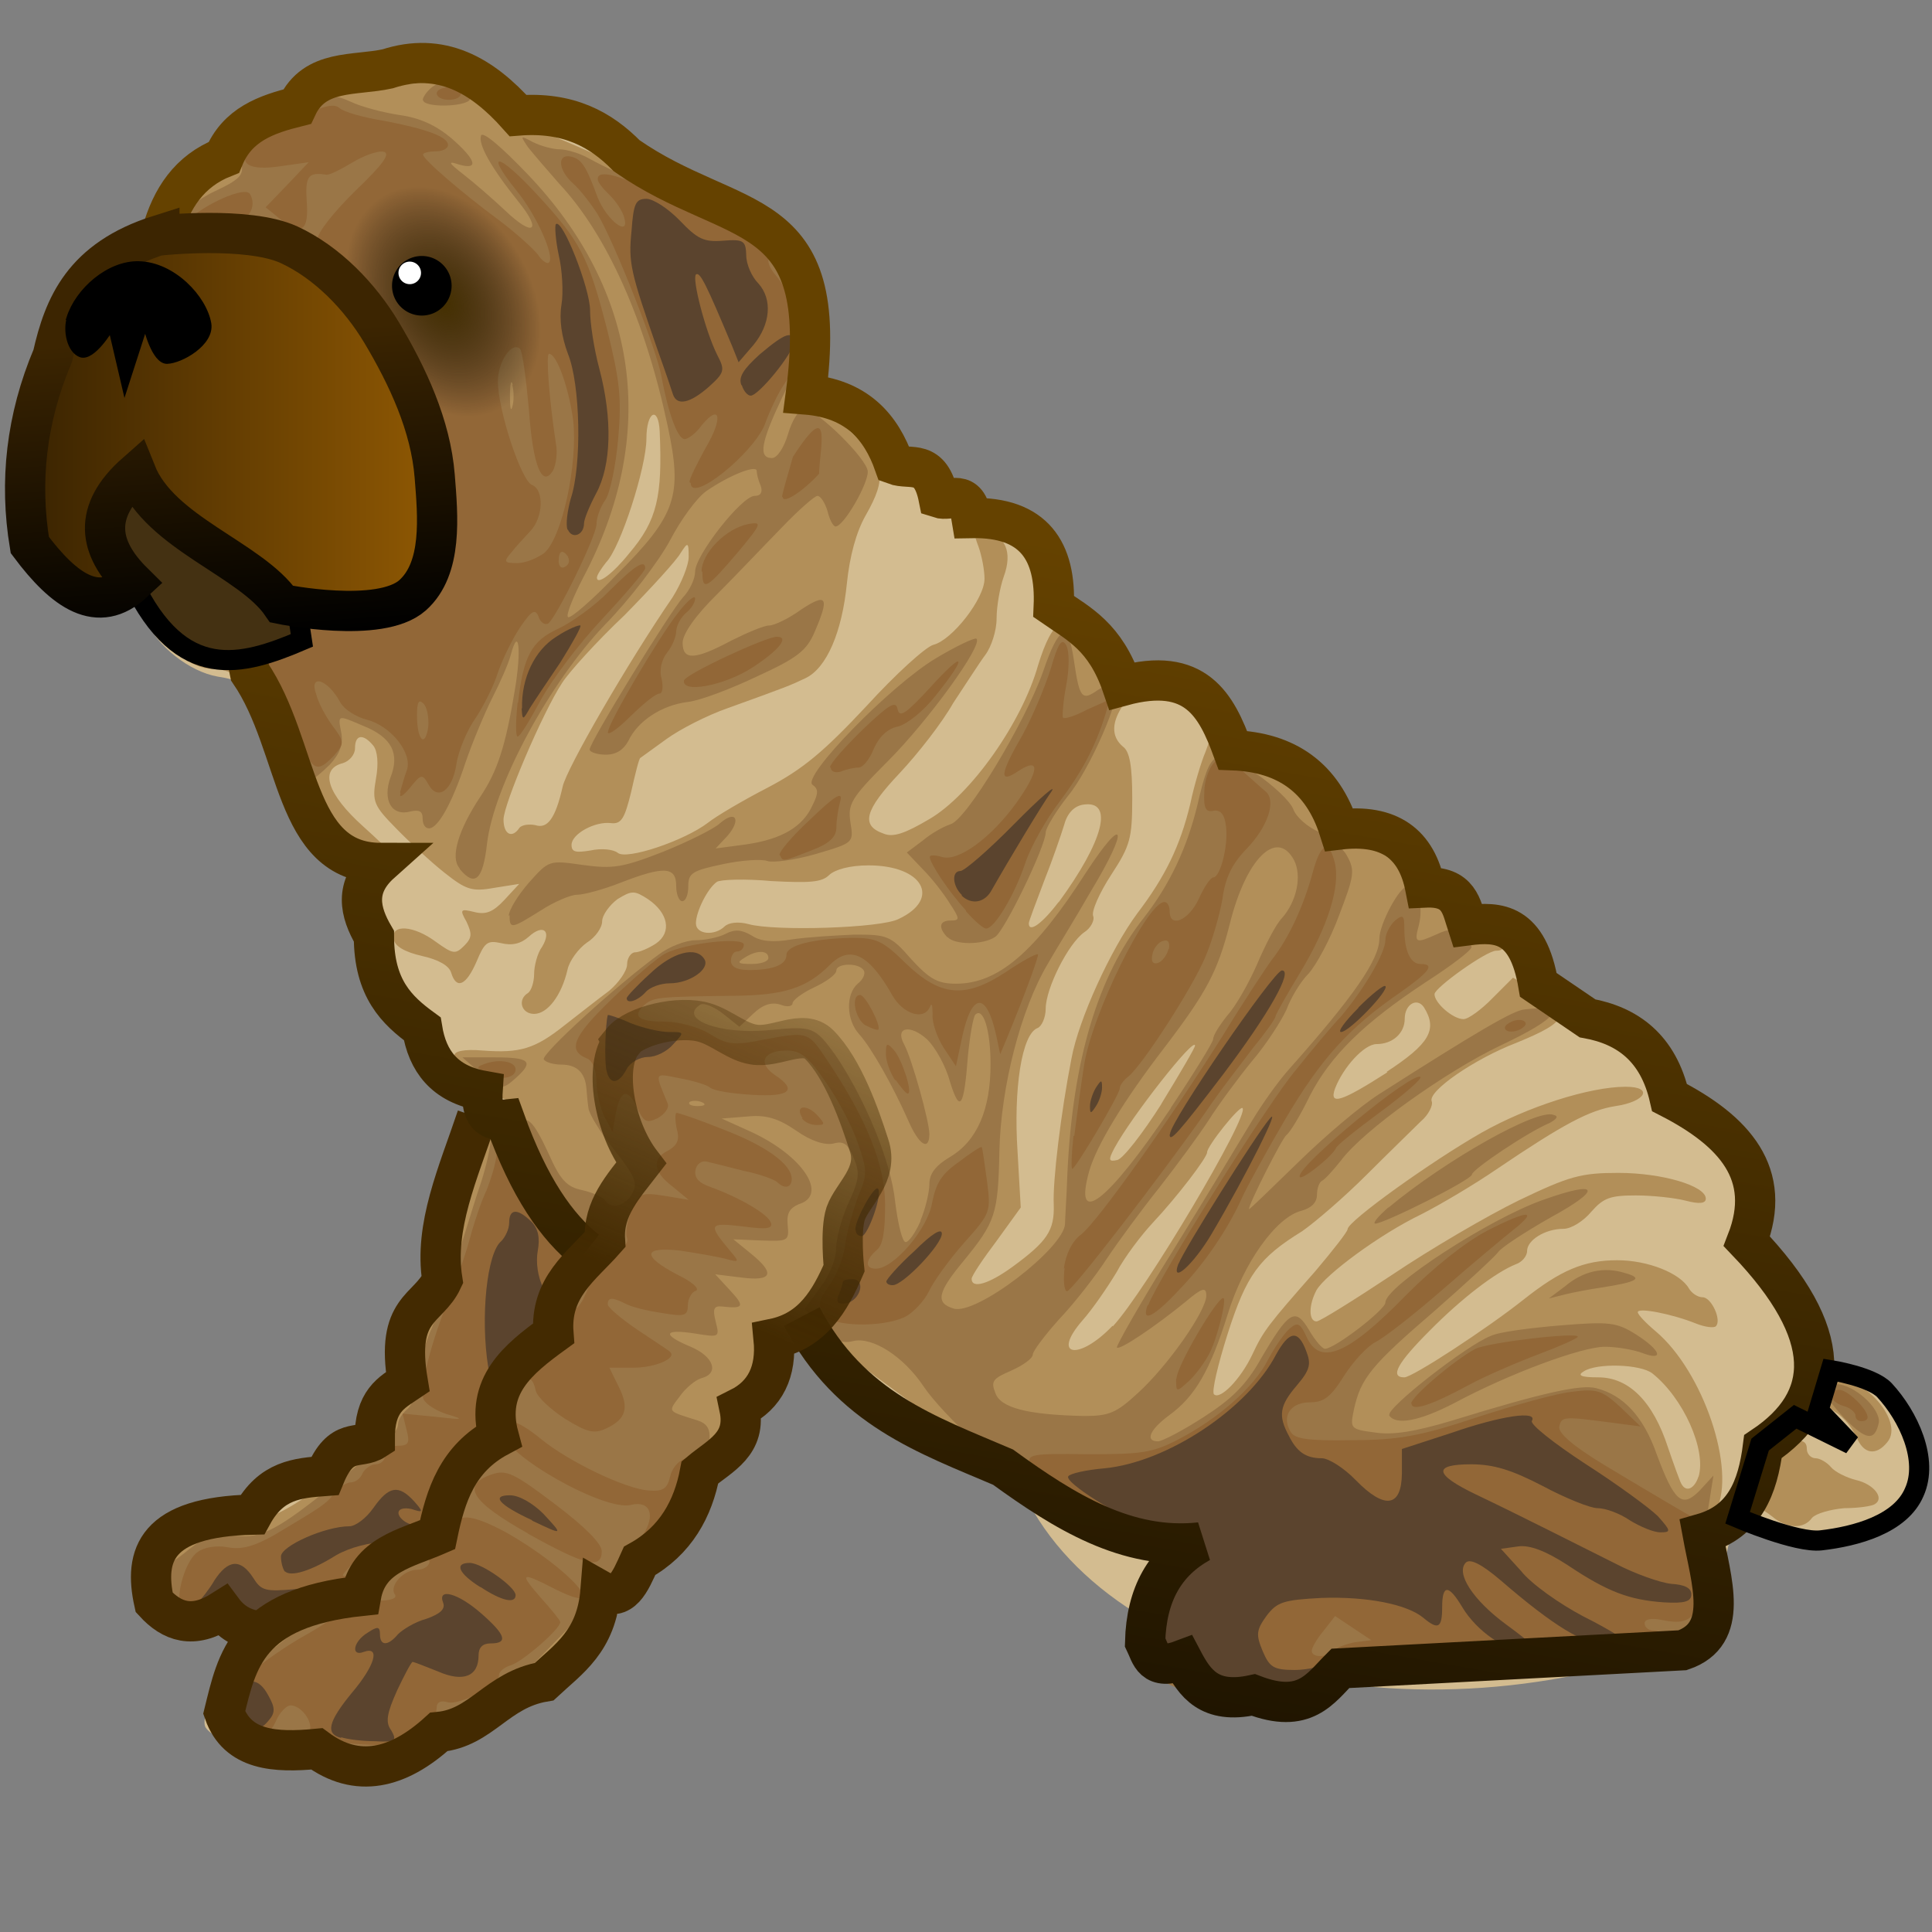 <svg xmlns="http://www.w3.org/2000/svg" width="48" height="48" xmlns:xlink="http://www.w3.org/1999/xlink"><rect width="100%" height="100%" fill="#808080" stroke="none"/><defs><linearGradient id="e"><stop offset="0" stop-color="#432a01"/><stop offset="1" stop-color="#432a01" stop-opacity="0"/></linearGradient><linearGradient id="d"><stop offset="0" stop-color="#654200"/><stop offset="1"/></linearGradient><linearGradient id="c"><stop offset="0" stop-color="#453000"/><stop offset="1" stop-opacity="0"/></linearGradient><linearGradient id="b"><stop offset="0" stop-color="#3c2501"/><stop offset="1"/></linearGradient><linearGradient id="a"><stop offset="0" stop-color="#392301"/><stop offset="1" stop-color="#905903"/></linearGradient><linearGradient id="i" x1=".152" x2="10.698" y1="10.268" y2="10.268" xlink:href="#a" gradientUnits="userSpaceOnUse" gradientTransform="matrix(.983 0 0 .983 .404 .381)"/><linearGradient id="j" x1="7.089" x2="7.6" y1="7.945" y2="15.622" xlink:href="#b" gradientUnits="userSpaceOnUse" gradientTransform="matrix(.983 0 0 .983 .404 .381)"/><radialGradient id="h" cx="10.102" cy="6.937" r="1.717" xlink:href="#c" fx="10.102" fy="6.937" gradientTransform="matrix(1 0 0 1.147 0 -1.02)" gradientUnits="userSpaceOnUse"/><linearGradient id="f" x1="30.525" x2="23.48" y1="14.207" y2="54.635" xlink:href="#d" gradientUnits="userSpaceOnUse"/><linearGradient id="g" x1="17.018" x2="21.087" y1="32.273" y2="22.63" xlink:href="#e" gradientUnits="userSpaceOnUse"/></defs><g><path fill="#d3bc90" d="M6.44 43.5c-.8-.2-1.2-.38-1.33-.58-.15-.23.3-1.18.83-1.73.53-.56.52-.56-.87-.75-.84-.1-1.76-.6-1.76-.93 0-.3.9-1.27 1.43-1.55.25-.13.88-.36 1.4-.5C7.8 37 9.75 35.4 10 34.25c.03-.22.2-.78.38-1.24.52-1.4 1.17-3.72 1.32-4.74l.15-.96-.6-.7c-.32-.4-.78-.95-1-1.23-.67-.8-.86-1.4-.85-2.6v-1.1l-.62-.35c-.77-.43-1.53-1.4-1.87-2.38-.13-.4-.4-1.03-.57-1.4-.27-.56-.4-.66-.93-.74-.7-.12-1.52-.76-1.8-1.43-.17-.43-.22-.45-.82-.37-.55.08-.72.03-1.14-.33C.9 14.07.7 13.55.6 12.1c-.1-1.15-.05-1.4.4-2.7.64-1.95 1.38-3.05 2.3-3.44.48-.2.77-.44.9-.75.12-.24.43-.6.7-.77.27-.17.64-.55.83-.83.22-.35.73-.7 1.58-1.14 1.13-.56 1.4-.63 2.66-.7l1.4-.07.9.6c.5.36 1.22.73 1.6.85.6.2 2.85 1.18 4.62 2.06 1.08.54 1.8 2.08 1.64 3.48-.1.72-.07.77.46 1.22.3.26 1.1 1 1.78 1.67.7.66 1.4 1.22 1.56 1.26.18.03.52.1.77.15.54.12 1.25.87 1.38 1.47.06.26.5.87 1.08 1.45.8.82 1.07 1 1.48 1 .8.02 1.34.33 1.7 1 .26.44.58.7 1.3 1.06.53.26 1.17.73 1.42 1.03.26.3.66.6.92.66.25.05.97.57 1.63 1.16.65.6 1.35 1.1 1.55 1.16.2.05.57.4.82.75.73 1.05 1.4 1.66 2.23 2 .63.24.83.42 1.15 1.03.2.4.6.86.86 1.02.92.55 1.56 1.9 1.37 2.88-.08.48-.04.6.38 1.04.3.3.6.87.76 1.4l.3.9.72.1c.95.1 1.5.7 1.75 1.86.2.93.1 1.4-.43 1.86-.45.42-2.9.56-3.27.2-.43-.43-.7-.3-.87.43-.1.37-.17.93-.17 1.23 0 .3-.08.7-.17.87-7.03 3-15.44 1.06-17.35-3.9-.06-.2-1.13-.47-1.85-.95-.7-.45-1.7-1.18-2.22-1.6-.53-.43-1.05-.78-1.16-.78-.4 0-1.48 1.6-1.48 2.2 0 .14-.25.5-.54.83-1.64 3.2-5.8 7.82-9.3 7.35-.88 0-1.88-.1-2.22-.2zm39.5-7.73c0-.2-.45-.6-.7-.6-.3 0-.27.24.1.6.3.3.6.3.6 0z"/><path fill="#b28f59" d="M7.9 43.46c-1.4-.1-2.6-.47-2.6-.8 0-.35.37-.87 1.03-1.46l.7-.64-1.4-.2c-1.2-.17-1.47-.26-1.8-.62l-.42-.42.53-.48c.7-.63 1.65-1.08 2.3-1.08.43 0 .83-.2 1.7-.8 1.32-.95 2.2-2.05 2.34-2.92.05-.34.3-1.08.53-1.63.37-.86.65-1.83 1.22-4.22.08-.32.22-.48.45-.5.34-.06.5-.35.17-.35-.25 0-1.36-.92-1.36-1.12 0-.1.23-.16.7-.12.93.07 1.3-.04 2.04-.63.35-.27.84-.66 1.1-.85.24-.2.45-.5.45-.66 0-.16.1-.3.2-.3s.34-.1.52-.22c.4-.28.3-.76-.2-1.1-.34-.22-.4-.22-.76 0-.2.15-.38.4-.38.55 0 .16-.17.4-.38.53-.2.14-.43.44-.48.67-.15.65-.5 1.1-.83 1.1-.32 0-.42-.36-.15-.52.08-.06.15-.27.15-.47 0-.2.08-.52.2-.68.24-.4.02-.57-.33-.25-.2.18-.42.23-.7.16-.33-.07-.4-.02-.6.46-.26.6-.5.7-.63.28-.05-.18-.32-.33-.73-.42-.43-.1-.67-.24-.7-.42-.07-.38.5-.34 1.05.07.42.3.48.32.7.1.2-.2.2-.3.06-.6-.17-.3-.16-.33.2-.24.28.07.46 0 .74-.3l.37-.4-.63.1c-.55.1-.7.04-1.23-.38-.33-.26-.87-.76-1.2-1.1-.55-.56-.6-.66-.5-1.23.07-.38.04-.7-.07-.83-.25-.3-.45-.27-.45.07 0 .16-.14.32-.3.37-.6.15-.38.78.5 1.57.75.68.77.72.34.62-1-.22-1.65-1-2.34-2.8-.42-1.08-1.07-1.73-1.72-1.73-.56 0-1.17-.5-1.55-1.26-.26-.5-.36-.6-.65-.5-.8.27-1.53-.12-2.02-1.1-.46-.92-.44-3.22.04-4.36C2.1 7.08 2.88 6 3.62 6c.18 0 .43-.2.62-.54.18-.3.52-.64.77-.77.25-.14.62-.5.83-.85.28-.44.67-.74 1.42-1.12.9-.46 1.23-.53 2.67-.62 1.6-.1 1.64-.1 1.93.3.17.2.78.55 1.36.78.6.22 1.58.65 2.2.94.62.3 1.52.67 2 .84 1.17.44 1.63.8 2.12 1.63.38.63.42.85.4 1.98-.02 1.13 0 1.28.3 1.43.16.1.6.46.97.8.77.72.83 1.07.3 2-.24.42-.4 1.02-.47 1.7-.12 1.2-.5 2.1-1.03 2.35-.38.18-.42.2-1.92.74-.52.18-1.2.53-1.53.77-.33.24-.62.45-.65.47-.03 0-.13.4-.23.85-.16.65-.24.8-.5.77-.4-.05-.98.27-.98.54 0 .18.1.2.47.14.27-.06.57-.03.68.06.22.18 1.65-.3 2.24-.75.2-.16.86-.55 1.48-.87.88-.46 1.4-.9 2.45-2.02.73-.8 1.48-1.48 1.67-1.53.47-.12 1.27-1.15 1.27-1.64 0-.22-.07-.58-.15-.8-.14-.37-.12-.4.17-.36.5.08.68.5.46 1.1-.1.28-.18.75-.18 1.05 0 .3-.13.7-.28.9-.15.2-.5.75-.8 1.2-.27.48-.87 1.25-1.33 1.74-.87.92-.97 1.3-.4 1.5.24.1.53 0 1.14-.36 1.03-.6 2.3-2.4 2.7-3.82.36-1.17.7-1.34 1.05-.52.13.3.33.55.44.55.1 0 .36.12.55.27.34.27.34.3.1.65-.32.45-.33.82-.03 1.07.17.12.23.5.23 1.28 0 1-.05 1.18-.52 1.9-.3.46-.5.92-.45 1.03.04.1-.06.3-.22.4-.4.28-.96 1.4-.96 1.9 0 .22-.1.44-.2.48-.4.15-.6 1.53-.5 3.06l.08 1.4-.6.83c-.34.45-.62.87-.62.94 0 .26.43.13 1.02-.3.86-.63 1.04-.9 1.02-1.54-.03-.58.18-2.3.44-3.63.18-.98.98-2.72 1.63-3.6.7-.92 1.07-1.68 1.32-2.72.1-.48.28-1.07.38-1.3l.16-.44.5.38c.28.2.76.48 1.06.6.3.13.73.46.92.73.2.27.7.66 1.12.87.4.2 1.1.7 1.53 1.1.43.4 1.08.9 1.43 1.1.63.34.84.6.5.6-.24 0-1.53.92-1.53 1.08 0 .22.46.62.72.62.12 0 .45-.24.73-.53l.5-.5.5.3c.98.58.9.78-.42 1.32-1.04.4-2.2 1.2-2.1 1.45.04.1-.08.34-.27.5-.2.2-.8.78-1.35 1.33s-1.27 1.17-1.6 1.4c-1.07.66-1.38 1.08-1.85 2.55-.24.76-.4 1.43-.34 1.5.15.15.66-.37.95-.98.28-.6.4-.75 1.57-2.08.44-.52.8-.98.8-1.04 0-.2 2.1-1.7 3.33-2.4 1.13-.64 2.68-1.14 3.58-1.14.7 0 .5.37-.25.48-.65.1-1.3.45-2.93 1.55-.58.4-1.43.9-1.9 1.14-1.04.5-2.38 1.5-2.6 1.88-.2.37-.2.78 0 .78.08 0 .93-.53 1.88-1.16.95-.64 2.37-1.47 3.15-1.85 1.25-.6 1.54-.68 2.47-.68 1.08 0 2.17.32 2.17.64 0 .12-.16.14-.5.05-.27-.07-.83-.13-1.24-.13-.63 0-.8.06-1.1.4-.2.24-.5.43-.7.43-.45 0-.9.28-.9.55 0 .13-.13.28-.28.33-.5.2-1.34.84-2.14 1.65-.8.8-1 1.16-.63 1.16.2 0 2.04-1.2 2.96-1.93.92-.73 1.5-.98 2.33-.98.76 0 1.56.32 1.78.7.07.12.22.22.34.22.22 0 .48.57.33.72-.05.05-.28.02-.5-.07-.6-.24-1.44-.4-1.44-.28 0 .06.2.27.45.48 1.18 1 2 3.44 1.5 4.44-.1.26-.22.96-.23 1.6-.03 1-.08 1.2-.4 1.53-.36.35-.62.4-4.42.8-2.22.23-4.6.5-5.3.6-1.5.23-3.2 0-3.65-.47-.4-.45-.47-1.58-.13-2.33.28-.62.28-.62-.07-.9-.2-.16-.57-.32-.84-.36-.27-.03-.73-.1-1.02-.15-.76-.12-1.53-.63-1.7-1.12-.08-.23-.4-.6-.72-.8-.32-.2-1.4-.98-2.4-1.72L20 32.86l-.5.4c-.47.4-1.32 1.88-1.32 2.32 0 .12-.22.5-.5.8-.27.33-.64.96-.8 1.4-.22.57-.47.9-.85 1.15-.72.46-1.78 1.5-2.58 2.55-.54.7-.88.97-1.84 1.44-1.32.65-1.66.7-3.7.56zm34.3-6.77c.2-.67-.38-1.96-1.15-2.57-.3-.23-1.38-.26-1.7-.05-.17.1-.08.15.36.15.76 0 1.36.6 1.73 1.74.15.44.3.85.33.9.12.23.33.13.43-.18zm-14.55-3.74c.8-.86 3.4-5.24 3.22-5.42-.07-.07-.88.94-.88 1.1 0 .13-.74 1.1-1.35 1.75-.28.3-.7.85-.9 1.23-.23.38-.6.92-.85 1.2-.78.9-.08 1 .75.13zm1.2-5.52c.46-.75.84-1.4.84-1.45 0-.25-1.58 1.76-2 2.54-.16.3-.15.35.07.3.14-.03.63-.66 1.1-1.4zm5.6-.8c1.07-.7 1.27-1.05.93-1.6-.17-.26-.48-.08-.48.28 0 .36-.3.63-.7.63-.3 0-.82.56-1.03 1.1-.16.44.16.33 1.3-.4zM18 23.02c.1-.1.34-.13.6-.06.64.18 3.3.1 3.73-.13 1.06-.5.6-1.33-.75-1.33-.46 0-.83.1-.98.24-.18.18-.48.2-1.43.15-.65-.06-1.27-.04-1.36.02-.23.16-.52.74-.52 1.03 0 .28.47.32.72.07zm8.3-.6c1.12-1.53 1.38-2.54.62-2.43-.22.03-.4.2-.48.5-.08.26-.3.9-.5 1.4-.2.53-.38 1-.38 1.05 0 .25.34 0 .74-.53zm-13.4-1.85c.07-.08.24-.1.4-.07.3.1.5-.16.68-.96.1-.45 1.6-3.05 2.73-4.7.22-.35.4-.8.4-1 0-.38-.02-.38-.2-.1-.1.18-.73.87-1.4 1.55-.7.66-1.38 1.42-1.54 1.67-.5.76-1.46 3.03-1.46 3.4 0 .38.22.48.4.2zm2.73-6.82c.7-.82.83-1.42.76-3.03-.03-.65-.33-.5-.33.18 0 .7-.64 2.7-1 3.07-.12.15-.23.32-.23.38 0 .2.4-.1.8-.6zM44.06 37.7c-.16-.13-.36-.25-.44-.28-.08-.03-.04-.36.1-.8.2-.7.26-.78.7-.82.35-.04.47 0 .47.2 0 .12.1.23.22.23.1 0 .28.1.38.22.1.12.38.26.62.32.44.1.72.45.47.6-.07.05-.42.1-.76.1-.34.03-.7.13-.8.24-.2.28-.6.27-.95 0zm2.05-2c-.07-.2-.3-.5-.53-.63-.44-.3-.5-.64-.16-.78.73-.28 1.93 1 1.47 1.54-.28.35-.6.3-.77-.14z"/><path fill="#9a7647" d="M6.43 43.22c-.26-.1-.62-.27-.8-.4l-.34-.22.3-.5c.17-.28.62-.72 1-1 .38-.26.7-.53.7-.6 0-.07-.27-.13-.6-.13-1 0-2.4-.3-2.57-.53-.1-.13-.25-.23-.35-.23-.28 0-.2-.45.1-.56.14-.06.52-.3.83-.56.46-.36.68-.43 1.05-.36.64.13 1.05-.05 2.34-1.08 1.58-1.28 1.8-1.47 1.8-1.67 0-.1.1-.26.23-.37.12-.1.23-.4.23-.67 0-.26.18-.9.4-1.4.2-.5.52-1.37.68-1.92.17-.53.4-1.3.53-1.67.12-.38.23-.85.23-1.05 0-.28.06-.34.3-.26.15.05.33.02.38-.07.2-.3.37-.15.75.67.3.68.46.85.85.93.26.06.5.17.56.25.15.24.5.15.68-.17.14-.25.07-.43-.45-1.08-.34-.43-.63-.9-.64-1.04-.02-.13-.04-.35-.05-.48-.03-.4-.24-.6-.62-.6-.2 0-.4-.06-.44-.13-.07-.13 1.84-1.87 2.85-2.6.26-.2.68-.36.92-.36s.58-.07.75-.16c.23-.12.4-.1.64.04.22.15.53.18 1 .1.4-.06 1.1-.1 1.56-.12.8 0 .9.02 1.4.6.46.5.66.62 1.12.62 1.05 0 1.96-.78 3.23-2.76.98-1.5 1.08-1.12.13.45-.4.7-.9 1.5-1.08 1.82-.67 1.13-1.16 3.04-1.2 4.63-.03 1.6-.1 1.78-.9 2.76-.63.76-.7 1.03-.24 1.17.56.18 2.74-1.5 2.77-2.1 0-.12.04-.68.06-1.27.13-2.8.76-4.9 1.9-6.34.64-.82 1.07-1.73 1.33-2.8.32-1.4.45-1.47 1.43-.8.44.3.87.7.95.9.07.2.36.45.64.57.26.12.6.4.7.6.2.36.17.5-.2 1.47-.22.6-.57 1.24-.76 1.45-.2.2-.44.6-.55.9-.13.28-.5.86-.86 1.28-.35.43-.83 1.08-1.07 1.46-.24.37-.8 1.13-1.23 1.68-.44.55-1.02 1.34-1.3 1.76-.28.43-.8 1.1-1.18 1.5-.36.4-.66.8-.66.88 0 .1-.24.27-.53.4-.46.2-.52.26-.4.56.13.37.8.54 2.2.57.62 0 .8-.07 1.34-.57.74-.67 1.7-2.04 1.7-2.42 0-.22-.1-.2-.5.14-.77.63-1.65 1.22-1.72 1.15-.03-.03.6-1.14 1.43-2.47.82-1.33 1.68-2.75 1.93-3.17.24-.4.65-.98.92-1.28 1.6-1.8 2.24-2.72 2.24-3.24 0-.36.5-1.3.7-1.3.26-.02.4.5.28.97-.12.44-.08.46.45.22.3-.14.44-.14.63.02.12.1.23.24.23.3 0 .08-.5.46-1.12.86-1.55 1.02-2.38 1.83-2.9 2.84-.23.48-.5.92-.58.97-.1.07-.93 1.7-.93 1.84 0 .03.54-.5 1.2-1.14.67-.66 1.58-1.43 2.04-1.72 2.38-1.52 3.33-2.08 3.6-2.1 1.1-.13.88.2-.6.9-1.34.64-3.4 2.1-3.96 2.86-.2.25-.4.47-.47.5-.06.03-.12.18-.12.34 0 .2-.14.33-.38.4-.63.15-1.45 1.3-1.84 2.58-.43 1.37-.8 2.03-1.45 2.5-.5.37-.6.65-.28.65.1 0 .62-.27 1.13-.6.7-.45 1.06-.8 1.42-1.44.7-1.2.86-1.3 1.2-.73.15.26.33.47.4.47.24 0 1.5-.97 1.5-1.15 0-.4 2.58-2.08 3.92-2.55 1.4-.5 1.48-.27.18.44-.65.37-1.23.75-1.3.86-.07.1-.78.76-1.58 1.46-1.57 1.35-1.83 1.67-2 2.44-.1.48-.1.5.52.58.44.07 1-.02 1.93-.3 2.27-.7 3.2-.9 3.57-.8.67.17 1.17.7 1.5 1.64.44 1.18.63 1.35 1.07.9l.34-.37-.1.63c-.07.34-.1 1.1-.1 1.72.04 1.05 0 1.15-.4 1.56-.35.36-.63.48-1.28.54-.46.05-2.04.2-3.52.33-1.47.14-3.03.32-3.45.4-2.46.5-4.3.43-4.98-.2-.44-.4-.4-1.4.06-2.33l.37-.73-.72-.3c-.4-.17-1.1-.37-1.6-.44-.47-.07-.95-.17-1.06-.24-.44-.24-.86-.72-.8-.9.04-.1-.3-.5-.78-.9-.48-.42-1.04-1.02-1.26-1.35-.5-.75-1.28-1.25-1.76-1.13-.27.07-.47-.02-.78-.35l-.42-.45.38-.52c.22-.28.4-.7.4-.95s.13-.76.3-1.14c.28-.6.3-.77.14-1.14-.14-.35-.25-.43-.5-.36-.22.05-.56-.06-.93-.32-.44-.3-.74-.4-1.22-.35l-.63.05.73.33c1.3.6 1.93 1.58 1.18 1.8-.22.1-.3.22-.27.52.04.4 0 .4-.65.38l-.7-.03.43.35c.62.5.54.7-.23.6l-.65-.08.37.4c.37.4.34.46-.2.4-.2-.02-.24.05-.16.37.1.4.1.4-.52.3-.78-.12-.82.03-.1.33.57.24.72.66.27.78-.15.04-.4.25-.54.45-.3.4-.32.36.44.6.47.15.4.58-.3 2-.54 1.1-.8 1.47-1.13 1.58-.4.17-.67.43-2.7 2.53-.54.57-1.1 1.04-1.2 1.04-.13 0-.32.1-.43.24-.5.63-1.27.83-3 .8-.9 0-1.88-.1-2.14-.18zm16.44-12.9c.12-.28.22-.7.22-.9 0-.26.15-.46.52-.68.67-.4 1-1.18 1-2.3 0-.84-.18-1.43-.38-1.23-.05.06-.13.5-.18 1-.1 1.32-.2 1.46-.45.66-.1-.38-.36-.85-.57-1.05-.42-.38-.8-.3-.57.12.2.37.63 1.93.63 2.23 0 .44-.26.28-.52-.32-.38-.86-.92-1.82-1.22-2.15-.33-.36-.34-1-.04-1.26.13-.1.2-.25.15-.33-.12-.2-.68-.18-.68 0 0 .1-.25.28-.55.42-.3.14-.54.32-.54.4 0 .07-.13.1-.3.03-.22-.07-.44 0-.67.22l-.35.33-.4-.32c-.23-.18-.48-.28-.57-.23-.57.36.5.76 1.74.63 1.05-.1 1.1-.08 1.6.6.75 1.1 1.4 2.67 1.5 3.67.07.56.18 1 .26 1 .08 0 .24-.23.37-.52zm6.22-2.8c.57-.85 1.05-1.63 1.05-1.7 0-.1.16-.35.36-.6.2-.22.53-.8.73-1.26.2-.47.47-1 .62-1.15.37-.42.5-1.05.3-1.44-.43-.8-1.2-.03-1.6 1.6-.3 1.17-.57 1.68-1.63 3.07-1 1.3-1.68 2.42-1.86 3.06-.4 1.43.45.78 2.03-1.57zm-11.66-.14c-.1-.04-.24-.04-.3 0-.04.06.05.1.2.1.2 0 .22-.05.1-.1zm1.66-3.58c0-.2-.3-.2-.6 0-.2.12-.15.15.18.15.23 0 .42-.06.42-.15zm26.73 11.43c-.56-.6-.62-.84-.2-.84.44 0 1.1.6 1.06.95-.1.48-.32.45-.87-.12zm-11.3-.07c-.1-.16 1.92-1.74 2.52-1.97.2-.1 1-.2 1.72-.26 1.22-.1 1.4-.08 1.88.22.63.4.72.68.15.46-.22-.08-.63-.15-.92-.15-.57 0-2.38.67-3.74 1.4-.87.45-1.45.56-1.62.3zm4.36-3.2c.45-.38.96-.5 1.5-.33.46.13.3.22-.6.36-.28.04-.7.12-.9.17l-.4.1zM34.5 30c1.42-1.18 3.7-2.47 4.1-2.3.13.03.08.1-.1.2-.55.23-1.93 1.16-1.93 1.28 0 .13-2.18 1.22-2.4 1.22-.08 0 .07-.18.32-.4zm-22.58-3.35l-.43-.38h.8c.87 0 .98.1.54.5-.37.33-.4.32-.9-.12zm11.62-3.36c-.24-.25-.2-.42.08-.42.23 0 .23-.04-.02-.42-.14-.23-.44-.62-.67-.85l-.4-.42.4-.3c.2-.17.5-.34.68-.4.4-.1 1.86-2.54 2.3-3.78.4-1.18.63-1.27.77-.3.14.96.2 1.02.6.74.2-.13.4-.18.45-.12.15.25-.64 2.08-1.2 2.76-.3.38-.55.8-.55.9 0 .34-1.03 2.47-1.26 2.6-.3.2-1 .2-1.18 0zm-10.9-.53c0-.15.23-.52.5-.83.5-.56.5-.56 1.34-.44.74.1.98.07 2-.33.62-.25 1.26-.57 1.4-.7.4-.35.54-.1.2.3l-.3.32.75-.1c.9-.13 1.42-.44 1.66-.98.15-.3.14-.4 0-.5-.3-.18 1.94-2.48 3.07-3.15.5-.3.97-.52 1-.48.17.15-1.2 2.04-2.2 3.04-.93.93-1 1.07-.93 1.53.08.5.08.5-.87.78-.52.15-1.06.22-1.2.17-.14-.05-.64-.02-1.1.08-.76.16-.86.22-.86.55 0 .2-.06.37-.15.37-.08 0-.15-.17-.15-.38 0-.48-.3-.5-1.38-.08-.43.17-.92.3-1.08.3-.17 0-.58.18-.92.4-.72.45-.76.46-.76.1zm-1.23-1.2c-.22-.26-.03-.93.52-1.76.43-.64.63-1.26.86-2.65.17-1 .1-1.63-.1-.88-.05.2-.26.68-.46 1.07-.2.4-.5 1.12-.67 1.62-.33 1-.68 1.62-.9 1.62-.1 0-.16-.1-.16-.25 0-.17-.08-.22-.3-.17-.47.13-.7-.28-.5-.84.24-.6.03-1-.66-1.28-.66-.28-.65-.3-.56.17.05.28-.04.52-.28.78-.2.2-.4.37-.46.37s-.24-.36-.4-.8C7 17.6 6.1 16.6 5.6 16.6c-.62 0-1.3-.46-1.72-1.16-.4-.67-.43-.68-1.08-.6-.6.08-.7.04-1.15-.4-.98-.96-1.14-2.97-.43-5.06C1.95 7.26 2.92 6 3.82 6c.15 0 .38-.2.52-.45.15-.26.57-.6 1-.8.6-.28.72-.4.66-.67-.1-.4.3-.8 1.42-1.37.76-.37.85-.38 1.3-.18.27.13.82.27 1.22.33.5.07.9.26 1.27.57.62.54.7.8.2.66-.3-.1-.27-.05.1.24.26.2.72.6 1.04.9.7.67.93.52.33-.22-.7-.87-1-1.43-.93-1.64.04-.12.5.27 1.16.96 2.77 2.9 3.26 6.47 1.38 10.02-.26.5-.43.93-.38.98.05.06.6-.42 1.2-1.04 1.5-1.5 1.65-1.97 1.28-3.7-.55-2.6-1.5-4.75-2.7-6.03-.3-.34-.65-.75-.77-.9-.2-.3-.2-.3.12-.13.2.1.5.18.67.18.17 0 .5.1.73.23.72.4 2.53 1.18 3.25 1.4 1.08.33 1.8 1.34 1.94 2.74.08.7.02.96-.4 1.8-.52 1.1-.6 1.5-.25 1.5.13 0 .3-.26.4-.6.1-.35.28-.62.4-.62.3 0 1.58 1.25 1.58 1.56 0 .32-.6 1.36-.8 1.36-.06 0-.15-.17-.2-.38-.06-.2-.17-.38-.25-.38-.07 0-.48.36-.9.8-.43.44-1.15 1.2-1.6 1.65-.53.52-.85.98-.85 1.2 0 .44.3.43 1.2-.05.4-.2.82-.38.95-.38s.5-.18.8-.4c.64-.42.7-.3.33.56-.2.47-.44.65-1.42 1.1-.63.3-1.4.6-1.73.64-.66.08-1.25.48-1.48.97-.12.22-.3.34-.56.34-.2 0-.4-.06-.4-.13 0-.18 2-3.43 2.32-3.78.17-.18.3-.46.3-.64 0-.4 1.16-1.88 1.48-1.88.16 0 .2-.1.15-.25-.06-.13-.1-.3-.1-.37 0-.16-.67.1-1.25.5-.23.16-.63.7-.9 1.22-.28.52-1 1.47-1.62 2.1-1.38 1.44-2.76 4-2.93 5.44-.1.9-.3 1.08-.67.64zm1.33-12c-.04-.15-.07-.03-.07.27 0 .3.02.42.06.27.04-.14.04-.38 0-.53zM10.5 2.5c0-.08.1-.23.24-.34.2-.15.33-.15.63 0 .2.08.34.23.3.32-.13.18-1.16.2-1.16 0z"/><path fill="#926737" d="M8.6 43.3c-.67-.06-.92-.15-.9-.3.07-.25-.23-.63-.48-.63-.1 0-.27.17-.36.38-.18.4-.32.4-1.07.04-.2-.1-.35-.23-.35-.3 0-.32.94-1.15 2-1.78.68-.38 1.22-.75 1.22-.83 0-.18-.2-.18-.4 0-.07.06-.47.2-.88.3-.68.17-1.66.1-2.82-.22-.26-.07 0-1.16.35-1.4.16-.12.47-.17.74-.12.34.07.66-.02 1.16-.3 1.17-.7 1.3-.77 1.5-1.05.1-.13.3-.26.4-.26.12 0 .25-.1.3-.23.05-.1.2-.22.32-.22.13 0 .24-.1.24-.23s.13-.23.3-.23c.28 0 .32-.06.23-.4l-.1-.4.82.08c.7.08.73.07.3-.06-.27-.08-.54-.25-.6-.38-.1-.3.2-1.44.64-2.52.2-.46.43-1.15.53-1.53.1-.37.28-.9.4-1.14.1-.26.23-.66.25-.9l.05-.44.4.33c.23.17.5.58.6.9.1.3.46.85.8 1.2.55.58.64.62 1.03.47.26-.1.4-.24.36-.37-.05-.1 0-.4.1-.68.2-.44.24-.46.83-.37l.6.1-.4-.33c-.5-.38-.52-.7-.1-.9.23-.14.28-.27.2-.55-.04-.2-.04-.38 0-.38.06 0 .56.17 1.13.4 1.06.4 1.73.87 1.73 1.24 0 .22-.18.26-.36.08-.06-.06-.43-.2-.83-.28-.38-.1-.8-.2-.92-.23-.13-.03-.25.06-.28.2-.04.2.08.33.37.43.74.27 1.42.67 1.5.88.06.16-.1.18-.7.1-.85-.1-.87-.06-.3.62.23.27.22.28-.14.18-.2-.05-.72-.14-1.12-.2-.92-.1-.95.13-.06.6.36.17.56.35.46.4-.1.02-.2.2-.2.35 0 .27-.07.3-.65.2-.35-.05-.76-.15-.9-.23-.34-.17-.44-.16-.44.02 0 .07.34.36.74.63.4.27.76.5.8.54.2.16-.36.4-.9.4h-.6l.22.45c.28.54.2.83-.3 1.06-.3.14-.47.1-1.02-.24-.36-.23-.7-.55-.73-.7-.1-.44-.24-.37-.62.3-.2.35-.45.62-.57.62-.1 0-.2.1-.2.25 0 .14-.22.33-.47.42-.3.1-.47.3-.48.5 0 .16-.03.6-.04.95 0 .45.04.66.18.66.1 0 .2-.1.2-.24 0-.44.4-.4 1.26.06 1.62.92 2.7 2.16 1.2 1.4-.84-.43-.88-.4-.33.23.27.3.48.56.48.6 0 .17-.92.97-1.22 1.07-.17.05-.3.16-.3.24 0 .26-1 .77-1.28.68-.16-.05-.27 0-.27.12 0 .34-.5.87-.9.93-.22.04-.8.02-1.3-.03zm1.2-3.7c-.12-.22.23-.6.57-.6.16 0 .3-.1.3-.2 0-.12-.3-.2-.83-.23-.68-.03-.87.03-1.1.3-.3.32-.3.32.04.24.35-.08.48.1.2.28-.33.2-.14.38.4.38.33 0 .5-.06.43-.16zm4.7-7.35c.22-.43.2-.53-.26-.74-.53-.23-.58-.16-.34.5.23.62.36.68.6.25zm14.34 9.2c-.43-.36-.18-1.74.42-2.4.17-.2.26-.4.2-.5-.15-.25-2.44-1.07-2.93-1.06-.75 0-1.42-.47-1-.72.08-.05.1-.22.06-.38-.08-.26.03-.28 1.43-.26 1.32 0 1.6-.03 2.24-.36 1-.52 1.9-1.3 2.25-2 .16-.3.4-.65.53-.76.2-.17.26-.14.42.2.33.74 1.03.45 2.48-1.04.7-.7 1.45-1.3 2.02-1.6 1.02-.52 1.28-.52.62 0-.25.2-1.03.85-1.74 1.47-.72.63-1.46 1.2-1.66 1.3-.2.1-.54.46-.78.83-.33.53-.5.67-.85.67-.5 0-.72.36-.48.74.1.17.43.22 1.52.2 1.14 0 1.7-.1 3.08-.56.92-.3 2-.6 2.37-.64.63-.08.75-.05 1.22.38l.5.48-.76-.1c-1.16-.15-1.2-.15-1.26.1-.04.16.36.5 1.14.97 1.28.77 2.1 1.25 2.15 1.27.03 0 .1.52.14 1.14.12 1.28-.07 1.6-.87 1.43-.28-.06-.44-.02-.44.08s.1.18.22.18.23.06.23.14c0 .18-.6.28-2.35.38-2.07.12-4.38.4-5.48.64-1.74.42-3.12.3-4.68-.26zm4.3-.45c.1-.08.32-.16.53-.2l.4-.05-.45-.3-.45-.3-.28.36c-.17.2-.3.43-.3.5 0 .18.36.18.55 0zm-20.02-2.9c-1.42-.8-1.67-1.2-.9-1.47.36-.12.54-.04 1.57.74.74.56 1.16.98 1.16 1.17 0 .46-.4.36-1.84-.44zm2.6.5c0-.04.12-.25.25-.46.33-.5.18-.87-.3-.75-.66.16-3.17-1.26-3.17-1.8 0-.4.3-.36.94.16.68.56 2.1 1.24 2.67 1.28.36.03.47-.04.54-.35.1-.43.62-.64.62-.26 0 .13-.06.27-.13.3-.07.06-.25.42-.4.83-.15.4-.38.82-.52.92-.24.2-.47.25-.47.1zm30.38-3.43c0-.08-.14-.2-.3-.24-.35-.1-.42-.4-.1-.4.2 0 .7.48.7.68 0 .06-.06.1-.15.1-.08 0-.15-.05-.15-.13zm-11.04-.3c0-.17 1.1-1.1 1.6-1.36.33-.16 2.54-.42 2.54-.3 0 .04-.43.23-.96.43-.53.2-1.3.53-1.73.76-.92.5-1.44.68-1.44.47zm-5.83-.62c0-.3 1-2 1.16-2 .1 0-.14.98-.34 1.37-.1.2-.33.52-.5.68-.33.3-.33.3-.33-.05zm-8.75-1.63c-.17-.2-.15-.3.12-.68.18-.24.36-.7.4-1.02.04-.33.2-.86.32-1.2.23-.53.23-.64 0-1.3-.12-.38-.48-1.07-.78-1.5-.45-.66-.64-.82-1-.82-.56 0-.73.3-.3.6.58.38.4.56-.56.5-.5-.03-.95-.1-1.04-.18-.08-.07-.42-.17-.75-.23-.65-.13-.63-.17-.3.63.04.1-.07.26-.25.36-.27.13-.34.1-.5-.23-.23-.52-.42-.5-.54.1l-.08.47-.2-.37c-.1-.2-.2-.6-.2-.87 0-.28-.1-.53-.23-.58-.5-.2-.36-.54.6-1.47.56-.54 1.16-1.05 1.34-1.14.5-.26 1.95-.42 1.95-.22 0 .1-.08.17-.17.17-.08 0-.15.1-.15.23 0 .15.15.23.45.23.6 0 .93-.13.93-.38 0-.23.65-.4 1.63-.42.6 0 .76.07 1.32.62.87.84 1.48.9 2.5.23.4-.27.76-.47.8-.44.02.04-.3.94-.78 2.1l-.16.38-.1-.47c-.24-1.08-.6-1.07-.84.02l-.16.75-.3-.45c-.16-.25-.3-.63-.28-.84 0-.2-.02-.3-.06-.2-.14.37-.67.2-.94-.27-.58-1.03-1.05-1.26-1.55-.76-.58.58-1.14.76-2.4.77-1.82.02-1.97.04-2.18.2-.35.3-.2.44.44.44.38 0 .86.13 1.14.3.44.27.6.3 1.3.16 1.16-.22 1.15-.22 1.63.5.97 1.44 1.44 2.6 1.44 3.58 0 .66-.05 1-.2 1.13-.3.26-.3.47-.03.47.45 0 1.3-1 1.4-1.65.1-.48.23-.7.66-1 .3-.23.56-.4.57-.37.02.02.07.4.13.83.1.78.1.8-.57 1.55-.37.42-.76.96-.87 1.2-.12.25-.4.54-.6.64-.57.27-1.8.24-2.02-.05zm8.05-.2c.26-.68 3-5.06 3.66-5.83.4-.5.9-1.1 1.13-1.34.6-.72 1.1-1.58 1.1-1.9 0-.16.12-.37.24-.48.2-.16.23-.13.23.2 0 .55.15.88.4.88.38 0 .22.2-.52.72-1.26.87-1.95 1.63-2.84 3.14-.48.82-.95 1.68-1.06 1.92-.33.75-.92 1.64-1.56 2.3-.65.7-.96.85-.8.4zm-2.1-.9c.05-.36.2-.68.43-.85.42-.33 2.22-2.87 3.52-4.94.5-.82 1.06-1.67 1.23-1.9.42-.54.78-1.33 1-2.14.2-.74.4-.85.55-.27.15.6-.17 1.6-.85 2.73-.34.56-.62 1.06-.62 1.1 0 .06-.26.42-.57.8-.3.4-.85 1.1-1.18 1.6-1.1 1.56-3.3 4.43-3.43 4.43-.07 0-.1-.27-.06-.58zm5.86-2.3c0-.3 2.83-2.63 3-2.46.04.04-.4.43-1 .87-.58.43-1.1.84-1.1.9-.12.23-.9.84-.9.7zm-5.6-1c.06-.45.16-1.23.24-1.73.18-1.25 1.57-4.08 2-4.08.07 0 .13.1.13.23 0 .43.47.23.72-.3.13-.3.3-.54.36-.54.18 0 .38-.8.32-1.26-.03-.3-.13-.42-.3-.4-.2.05-.26-.05-.24-.46 0-.3.13-.62.25-.74.18-.2.27-.18.65.17.25.22.52.47.62.55.28.23.06.88-.47 1.43-.36.37-.53.72-.6 1.25-.07.4-.26 1.06-.43 1.45-.32.76-1.54 2.65-1.9 2.95-.13.1-.22.23-.22.3 0 .15-1.1 2-1.18 2-.03 0-.02-.37.03-.82zm2.35-4.64c.03-.17-.02-.25-.15-.2-.12.03-.24.2-.26.34-.04.17.02.25.15.2.1-.04.22-.2.25-.34zm-9.1 4.2c-.2-.3.07-.36.34-.1.23.25.23.27 0 .27-.15 0-.3-.08-.36-.17zm2.3-.94c-.13-.2-.23-.48-.23-.65 0-.28.02-.3.2-.1.2.23.48 1.08.34 1.08-.04 0-.17-.16-.3-.34zm-10.13-.16c-.3-.16-.3-.17 0-.27.33-.1.7-.03.7.16 0 .22-.4.28-.7.12zm9.4-1.2c-.27-.16-.38-.76-.14-.76.13 0 .53.77.45.86-.03.02-.17-.03-.3-.1zm15.9 0c.07-.07.2-.14.34-.14.12 0 .2.07.13.15-.06.07-.2.14-.33.14s-.2-.07-.14-.15zM24 22.62c-.4-.43-.9-1.17-.9-1.33 0-.05.13-.05.3 0 .4.13 1.22-.47 1.85-1.34.57-.8.6-1.15.06-.8-.5.34-.48.1.1-.9.25-.46.56-1.2.7-1.65.18-.62.27-.76.38-.57.08.15.08.56 0 1-.08.4-.1.77-.08.8.04.04.3-.04.6-.2l.56-.25-.1.35c-.26.84-.6 1.46-1.14 2.18-.33.43-.72 1.12-.86 1.54-.26.78-.76 1.62-.97 1.62-.07 0-.3-.2-.5-.43zm-4.63-1.37c-.04-.06.3-.47.77-.9.6-.58.8-.7.74-.46-.05.18-.1.47-.1.66 0 .24-.16.4-.6.57-.72.28-.73.3-.8.13zm-9.43-1.57c.04-.13.1-.37.17-.55.14-.42-.4-1.1-1-1.25-.27-.07-.56-.26-.65-.42-.32-.6-.8-.73-.6-.2.05.2.23.54.4.77.3.4.3.44.04.74-.42.44-.53.4-.87-.42-.4-.93-1.13-1.7-1.74-1.8-.97-.2-1.33-.43-1.8-1.2-.35-.57-.52-.73-.72-.64-.57.23-.74.22-1.2-.06-.65-.4-.95-1.13-1.07-2.57-.08-1.1-.05-1.32.3-2.22.23-.56.4-1.1.4-1.22 0-.25.73-1.5 1.14-1.95.17-.2.62-.43 1-.52.42-.1.7-.27.75-.45.1-.4 1.56-1.15 1.72-.9.15.25.03.56-.25.67-.44.17-.2.38.6.47.43.06.9.14 1.06.18.2.06.27 0 .27-.2 0-.17.43-.7.94-1.2.7-.67.88-.93.7-.97-.15-.03-.5.1-.78.27-.3.18-.58.32-.65.3-.44-.07-.52.04-.48.65.06.75-.13.88-.65.46l-.37-.3.53-.55.54-.57-.7.1c-.8.12-1.08-.07-.74-.47.1-.12.6-.43 1.1-.7.66-.32.96-.4 1.1-.28.1.1.6.24 1.1.32 1.06.2 1.6.4 1.6.6 0 .1-.15.16-.3.16-.18 0-.32.04-.32.08 0 .12.98.96 1.9 1.64.4.3.84.7.95.84.1.16.24.25.28.2.15-.15-.32-1.2-.82-1.8-.8-1-.43-.92.53.12 1.08 1.17 1.27 1.54 1.74 3.37.3 1.22.36 1.66.27 2.68-.06.67-.2 1.36-.32 1.53-.12.17-.22.43-.22.6 0 .3-1 2.33-1.2 2.47-.08.05-.2-.03-.24-.17-.08-.2-.17-.16-.46.27-.2.3-.44.8-.55 1.12-.1.33-.36.84-.56 1.14-.2.28-.42.8-.47 1.13-.1.67-.47.93-.7.5-.15-.26-.18-.25-.46.1-.17.2-.27.26-.23.13zm.58-2.2c-.12-.12-.16-.03-.16.3 0 .6.2.82.28.28.02-.22-.03-.5-.12-.58zm3.6-3.64c-.14-.2-.24-.17-.24.1 0 .13.07.2.16.14.1-.05.12-.16.07-.24zm-.6-.1c.44-.37.84-2.2.72-3.3-.1-.76-.4-1.65-.6-1.65-.08 0 0 1.1.17 2.22.05.24 0 .55-.07.68-.27.44-.5-.1-.6-1.52-.07-.77-.16-1.44-.22-1.5-.2-.2-.55.32-.55.8 0 .72.58 2.48.85 2.58.3.12.28.8-.04 1.14-.15.16-.37.4-.48.54-.2.23-.17.26.15.26.2 0 .5-.12.7-.27zm7.1 5.33c0-.1.38-.52.82-.95.66-.63.82-.72.86-.5.05.23.22.1.82-.55.86-.95.94-.8.12.22-.3.38-.7.7-.93.76-.25.05-.46.24-.6.55-.1.26-.27.47-.38.47-.1 0-.3.04-.44.1-.14.04-.25 0-.25-.1zm-7.75-1.6c.13-1.17.34-1.55 1-1.85.32-.15.9-.56 1.26-.93.65-.65.9-.8.9-.57 0 .06-.48.63-1.07 1.26-.6.64-1.28 1.55-1.54 2.04-.26.48-.5.88-.56.88-.05 0-.05-.38 0-.84zm2.24.7c0-.2 1.25-2.33 1.74-2.95.23-.3.42-.45.42-.35 0 .1-.1.26-.23.36-.13.12-.23.3-.24.45 0 .14-.1.38-.23.54-.13.16-.2.44-.13.65.04.2.02.36-.05.36-.1 0-.4.25-.72.56-.3.3-.57.5-.57.4zM17 16.9c.05-.16 2.03-1.08 2.3-1.08.32 0 .06.33-.6.76-.7.46-1.82.67-1.7.3zm.43-2.7c0-.45.6-1.07 1.16-1.18.35-.06.34-.02-.24.68-.8.94-.9 1-.9.5zm2-1.85c0-.07.13-.52.27-1 1-1.55.66-.18.65.42-.4.44-.9.76-.9.58zm-2.3-.37c0-.1.2-.48.4-.85.44-.74.37-1.13-.1-.56-.14.2-.34.34-.42.34-.17 0-.4-.62-.57-1.52-.1-.66-1.2-3.43-1.6-4.08-.16-.25-.43-.6-.6-.75-.38-.34-.4-.74-.06-.67.27.06.38.23.67 1.02.23.57.8 1 .66.5-.04-.16-.2-.4-.36-.56-.16-.15-.3-.32-.3-.4 0-.26.58-.1 1.76.5.67.33 1.37.6 1.55.6.36 0 1.12.7.95.87-.06.07.02.26.18.44.38.44.7 1.5.56 1.94-.07.2-.23.54-.37.75-.14.2-.36.66-.48 1-.3.73-1.84 1.97-1.84 1.45zm-6.28-9.66c0-.08.13-.15.3-.15.17 0 .3.07.3.15 0 .1-.13.16-.3.16-.17 0-.3-.07-.3-.16z"/><path fill="#5b442e" d="M8.48 43.18c-.4-.1-.33-.4.26-1.12.57-.67.72-1.17.3-1.02-.33.13-.27-.26.1-.48.24-.16.3-.15.3.04 0 .3.2.3.45 0 .1-.1.4-.3.7-.38.34-.12.48-.24.42-.4-.15-.38.37-.24.94.26.62.54.68.75.24.75-.2 0-.3.1-.3.3 0 .52-.38.67-1 .4-.33-.13-.6-.24-.64-.24-.03 0-.2.32-.38.7-.26.58-.3.8-.15 1 .15.26.1.3-.4.27-.33 0-.7-.05-.85-.1z"/><path fill="#5b442e" d="M5.77 42.7l-.37-.3.33-.32c.43-.43.7-.4.94.05.17.3.17.43 0 .62-.25.3-.45.3-.9-.06z"/><path fill="#5b442e" d="M29.7 41.76c-.82-.3-1.08-.5-1.1-.87 0-.28.74-1.87.92-1.98.33-.2.14-.42-.72-.8-1.07-.47-2.35-1.28-2.26-1.43.04-.07.44-.16.9-.2C29 36.33 31 35 31.7 33.66c.33-.6.55-.63.75-.1.13.33.1.47-.23.86-.43.5-.47.75-.2 1.25.2.4.42.56.82.56.17 0 .55.24.84.54.72.74 1.14.68 1.15-.16V36l1.23-.4c1.24-.43 2.15-.56 2-.3-.06.08.55.56 1.33 1.07.78.5 1.6 1.1 1.8 1.3.33.37.33.4.06.4-.17 0-.5-.14-.76-.3-.25-.17-.6-.3-.8-.3-.18 0-.8-.25-1.36-.55-.77-.4-1.22-.54-1.78-.54-.96 0-.92.25.12.75 1.05.5 2.43 1.2 3.47 1.72.48.25 1.1.47 1.38.5.33.02.5.1.5.26 0 .18-.16.23-.68.2-.86-.06-1.4-.26-2.4-.93-.54-.35-.94-.5-1.22-.46l-.43.06.5.55c.25.32.96.82 1.55 1.13.6.3 1.08.6 1.08.64 0 .03-.24.06-.52.06-.54 0-1.3-.46-2.62-1.6-.47-.4-.75-.54-.86-.44-.26.26.17.93 1 1.54.68.5.74.57.44.62-.43.06-1.17-.45-1.53-1.05-.34-.57-.5-.57-.5 0 0 .52-.1.57-.46.27-.4-.34-1.4-.54-2.54-.5-.94.05-1.1.1-1.36.44-.26.36-.27.47-.1.88.17.4.27.47.8.47.32 0 .72-.1.9-.2.22-.14.33-.14.47 0 .28.28-.63.6-1.94.72-.86.08-1.24.04-1.9-.2z"/><path fill="#5b442e" d="M5.83 40.2c-.96-.24-1.08-.3-.9-.4.07-.07.26-.3.4-.54.34-.52.65-.54.96-.06.2.32.3.35 1.06.28.5-.04.85 0 .85.1 0 .14-1.38.8-1.63.78-.07 0-.4-.1-.74-.17z"/><path fill="#5b442e" d="M11.93 39.43c-.54-.34-.65-.6-.26-.6.3 0 1.14.6 1.14.8 0 .22-.34.15-.87-.2z"/><path fill="#5b442e" d="M7.08 39.05c-.05-.06-.1-.23-.1-.38 0-.26 1.1-.75 1.7-.75.15 0 .42-.2.6-.46.38-.54.62-.58 1-.17.25.28.24.3-.06.2-.2-.04-.32 0-.32.1s.14.23.3.28c.58.14.22.42-.55.43-.47.02-.95.14-1.3.34-.64.4-1.13.54-1.27.4z"/><path fill="#5b442e" d="M13.22 37.77c-.82-.38-1.03-.62-.55-.62.23 0 .57.2.83.46.5.54.5.54-.28.17z"/><path fill="#5b442e" d="M25.7 37.23c-.16-.2-.15-.23.04-.23.35 0 .72.16.72.32 0 .22-.56.16-.76-.1z"/><path fill="#5b442e" d="M12.13 33.97c-.2-1.25-.03-2.84.32-3.13.1-.1.2-.3.2-.46 0-.35.2-.37.55-.03.17.17.22.4.16.73-.05.28 0 .65.14.92.28.52.2.9-.3 1.28-.2.16-.47.54-.6.85-.13.3-.26.57-.3.57-.03 0-.1-.33-.17-.73z"/><path fill="#5b442e" d="M20.84 32.17c.06-.14.1-.3.1-.32 0-.04.1-.07.24-.07.34 0 .2.52-.15.6-.22.03-.26-.02-.2-.2z"/><path fill="#5b442e" d="M22.02 31.84c0-.05.3-.4.7-.76.43-.43.68-.58.68-.43 0 .27-.96 1.28-1.22 1.28-.1 0-.16-.04-.16-.1z"/><path fill="#5b442e" d="M29.28 31.4c.15-.38 1.9-3.17 2.26-3.6.32-.4-.56 1.37-1.44 2.86-.45.76-1.03 1.28-.82.73z"/><path fill="#5b442e" d="M21.25 30.55c0-.26.47-1.1.56-1.02.13.12-.25 1.18-.4 1.18-.1 0-.15-.07-.15-.15z"/><path fill="#5b442e" d="M29.07 28.17c0-.3 2.58-4.06 2.78-4.06.28 0-.3 1.04-1.46 2.58-1.12 1.47-1.33 1.7-1.33 1.5z"/><path fill="#5b442e" d="M27.08 27.48c0-.12.07-.33.15-.46.13-.2.15-.2.15 0 0 .13-.07.34-.15.46-.13.2-.15.2-.15 0z"/><path fill="#5b442e" d="M15.07 26.6c-.06-.2-.03-1.17.03-1.38 0-.02.26.06.57.2.3.12.73.22.94.22.4 0 .4 0 .12.3-.15.18-.43.32-.63.32s-.44.13-.53.3c-.2.38-.42.4-.5.04z"/><path fill="#5b442e" d="M33.75 25.03c.33-.33.63-.57.67-.53.1.1-.9 1.14-1.1 1.14-.1 0 .1-.27.43-.6z"/><path fill="#5b442e" d="M15.57 24.8c0-.04.26-.32.57-.6.57-.55 1.16-.7 1.36-.37.15.24-.36.6-.86.6-.23 0-.5.1-.6.22-.2.22-.47.3-.47.15z"/><path fill="#5b442e" d="M23.9 22.24c-.24-.23-.26-.6-.04-.6.1 0 .7-.52 1.34-1.17.65-.66 1.07-1.02.92-.8-.23.32-1.06 1.7-1.48 2.44-.17.32-.5.38-.75.14z"/><path fill="#5b442e" d="M12.97 17.6c-.02-.76.32-1.45.85-1.78.3-.2.57-.3.6-.28.03.03-.2.44-.5.92-.32.47-.66.98-.76 1.14-.17.3-.18.3-.2 0z"/><path fill="#5b442e" d="M14.1 13.16c-.05-.13 0-.48.08-.77.28-.84.24-2.84-.07-3.6-.16-.43-.22-.86-.16-1.22.05-.3.02-.86-.07-1.24-.08-.38-.1-.72-.07-.76.16-.16.85 1.6.85 2.14 0 .32.1.97.23 1.45.33 1.25.3 2.4-.08 3.1-.16.3-.3.64-.3.74 0 .3-.3.4-.4.16z"/><path fill="#5b442e" d="M16.72 9.8c-.03-.1-.2-.6-.38-1.1-.68-1.96-.73-2.17-.65-2.96.05-.68.1-.8.37-.8.17 0 .54.24.83.54.44.46.6.54 1.08.5.5-.04.56 0 .57.36 0 .23.14.54.3.7.36.4.3 1.02-.12 1.53l-.37.43-.16-.4c-.64-1.53-.8-1.86-.9-1.78-.1.1.23 1.4.53 2 .2.38.18.44-.22.8-.46.4-.78.47-.88.18z"/><path fill="#5b442e" d="M18.42 9.57c-.08-.2.05-.4.46-.77.64-.54.83-.6.83-.27 0 .24-.86 1.3-1.06 1.3-.07 0-.17-.1-.22-.26z"/><path fill="none" stroke="#432a01" d="M11.85 27.75c-.47 1.4-1.07 2.72-.86 4.05-.35.75-1.17.68-.86 2.53-.4.27-.83.47-.82 1.44-.4.26-.83-.1-1.24.9-.67.05-1.33.1-1.8.96-2.4.06-2.7 1-2.44 2.18.44.48.96.67 1.7.2.26.35.58.48.93.52" color="#000" overflow="visible" enable-background="accumulate"/><path fill="none" stroke="url(#f)" d="M14.57 31.07c-.73-.58-1.42-1.55-2.03-3.25-.47.05-.58-.26-.55-.72-.95-.17-1.37-.74-1.5-1.54-.63-.46-1.2-1-1.2-2.3-.35-.6-.5-1.22.17-1.82-2.2 0-2-2.9-3.25-4.73L4.02 5.78c.24-.85.68-1.53 1.54-1.87.34-.82 1.06-1.07 1.82-1.26.44-.94 1.43-.76 2.25-.94 1.32-.43 2.34.15 3.24 1.16 1.26-.1 2.06.35 2.7 1 2.65 1.85 5.1 1.08 4.45 5.93 1.26.1 1.87.8 2.2 1.74.4.15.9-.17 1.1.83.3.1.7-.25.82.5 1.55-.03 2.1.82 2.04 2.2.62.43 1.28.74 1.7 1.97 1.83-.5 2.34.48 2.75 1.6 1.33.05 2.23.68 2.64 1.97 1.25-.15 1.93.36 2.14 1.44.85-.04.9.48 1.05.94.77-.1 1.5-.06 1.76 1.48l1.22.83c1 .18 1.76.74 2.04 1.97 1.62.83 2.57 1.9 1.92 3.57 2.2 2.3 2.12 3.95.4 5.1-.13 1.03-.46 1.86-1.5 2.16.22 1.2.68 2.5-.5 2.9l-8.5.45c-.5.5-.88 1.15-2.16.66-1.1.24-1.46-.3-1.76-.87-.74.28-.78-.13-.93-.44.03-1.2.5-2 1.37-2.48-1.82.2-3.37-.76-4.9-1.87-1.87-.8-3.8-1.45-5-3.74"/><path fill="none" stroke="url(#g)" d="M15.46 25.9c-.46.57-.22 2.1.47 3-.44.57-.95 1.12-.9 1.9-.58.66-1.37 1.18-1.28 2.33-.88.64-1.7 1.3-1.36 2.56-1.03.55-1.32 1.47-1.52 2.44-.78.34-1.72.5-1.9 1.52-2.84.3-3.08 1.6-3.4 2.9.33.94 1.26 1 2.3.9 1 .74 2.02.5 3.03-.42 1.07-.1 1.44-1.05 2.62-1.25.6-.56 1.3-1 1.4-2.26.53.3.74-.23.97-.74.9-.5 1.33-1.3 1.5-2.2.5-.42 1.17-.7.98-1.6.64-.32.93-.9.85-1.72.97-.2 1.4-.94 1.75-1.75 0 0-.1-.93.04-1.36.17-.48.83-.97.58-1.7-.23-.72-.64-1.9-1.24-2.5-.4-.4-1.08.1-1.63 0-.4-.06-.8-.42-1.2-.54-.63-.2-1.75.07-2.07.47z" color="#000" overflow="visible" enable-background="accumulate"/><path fill="url(#h)" d="M11.82 6.94a1.72 1.97 0 1 1-3.44 0 1.72 1.97 0 1 1 3.44 0z" transform="matrix(1.137 -.618 .735 1.351 -5.573 4.364)" color="#000" overflow="visible" enable-background="accumulate"/><path d="M11.22 7.1a.74.74 0 1 1-1.48 0 .74.74 0 1 1 1.48 0z" color="#000" overflow="visible" enable-background="accumulate"/><path fill="#443112" stroke="#000" stroke-width=".5" d="M1.82 13.5l1.48.97c1.2 2.5 2.7 2.08 4.2 1.44L6.7 10.6l-4.86.16z" color="#000" overflow="visible" enable-background="accumulate"/><path fill="url(#i)" stroke="url(#j)" d="M3.96 5.84c-1.9.6-2.37 1.77-2.65 3-.66 1.56-.83 3.13-.57 4.7.86 1.15 1.7 1.74 2.57.93-.87-.86-1.02-1.76.07-2.72.6 1.5 2.85 2.14 3.62 3.26 0 0 2.44.5 3.25-.22.75-.67.63-1.96.55-2.96-.1-1.26-.67-2.48-1.32-3.57-.54-.9-1.35-1.74-2.3-2.18-1.03-.47-3.22-.23-3.22-.23z" color="#000" overflow="visible" enable-background="accumulate"/><path stroke="#000" stroke-width=".1" d="M1.7 7.9c.22-.7 1-1.38 1.75-1.36.86.02 1.64.85 1.75 1.5.08.5-.7.94-1.05.95-.34 0-.54-.87-.54-.87L3.1 9.7l-.35-1.5s-.43.72-.74.63c-.3-.1-.4-.62-.3-.93z" color="#000" overflow="visible" enable-background="accumulate"/><path fill="none" stroke="#000" stroke-width=".5" d="M44.6 35.2l1.38.68-.8-.84.3-1s1.02.16 1.34.5c.6.65 1.1 1.73.74 2.53-.34.8-1.45 1.1-2.32 1.2-.6.07-2.07-.56-2.07-.56l.56-1.82z" color="#000" overflow="visible" enable-background="accumulate"/><path fill="#fff" d="M10.46 6.78a.28.28 0 1 1-.56 0 .28.28 0 1 1 .56 0z" color="#000" overflow="visible" enable-background="accumulate"/></g></svg>